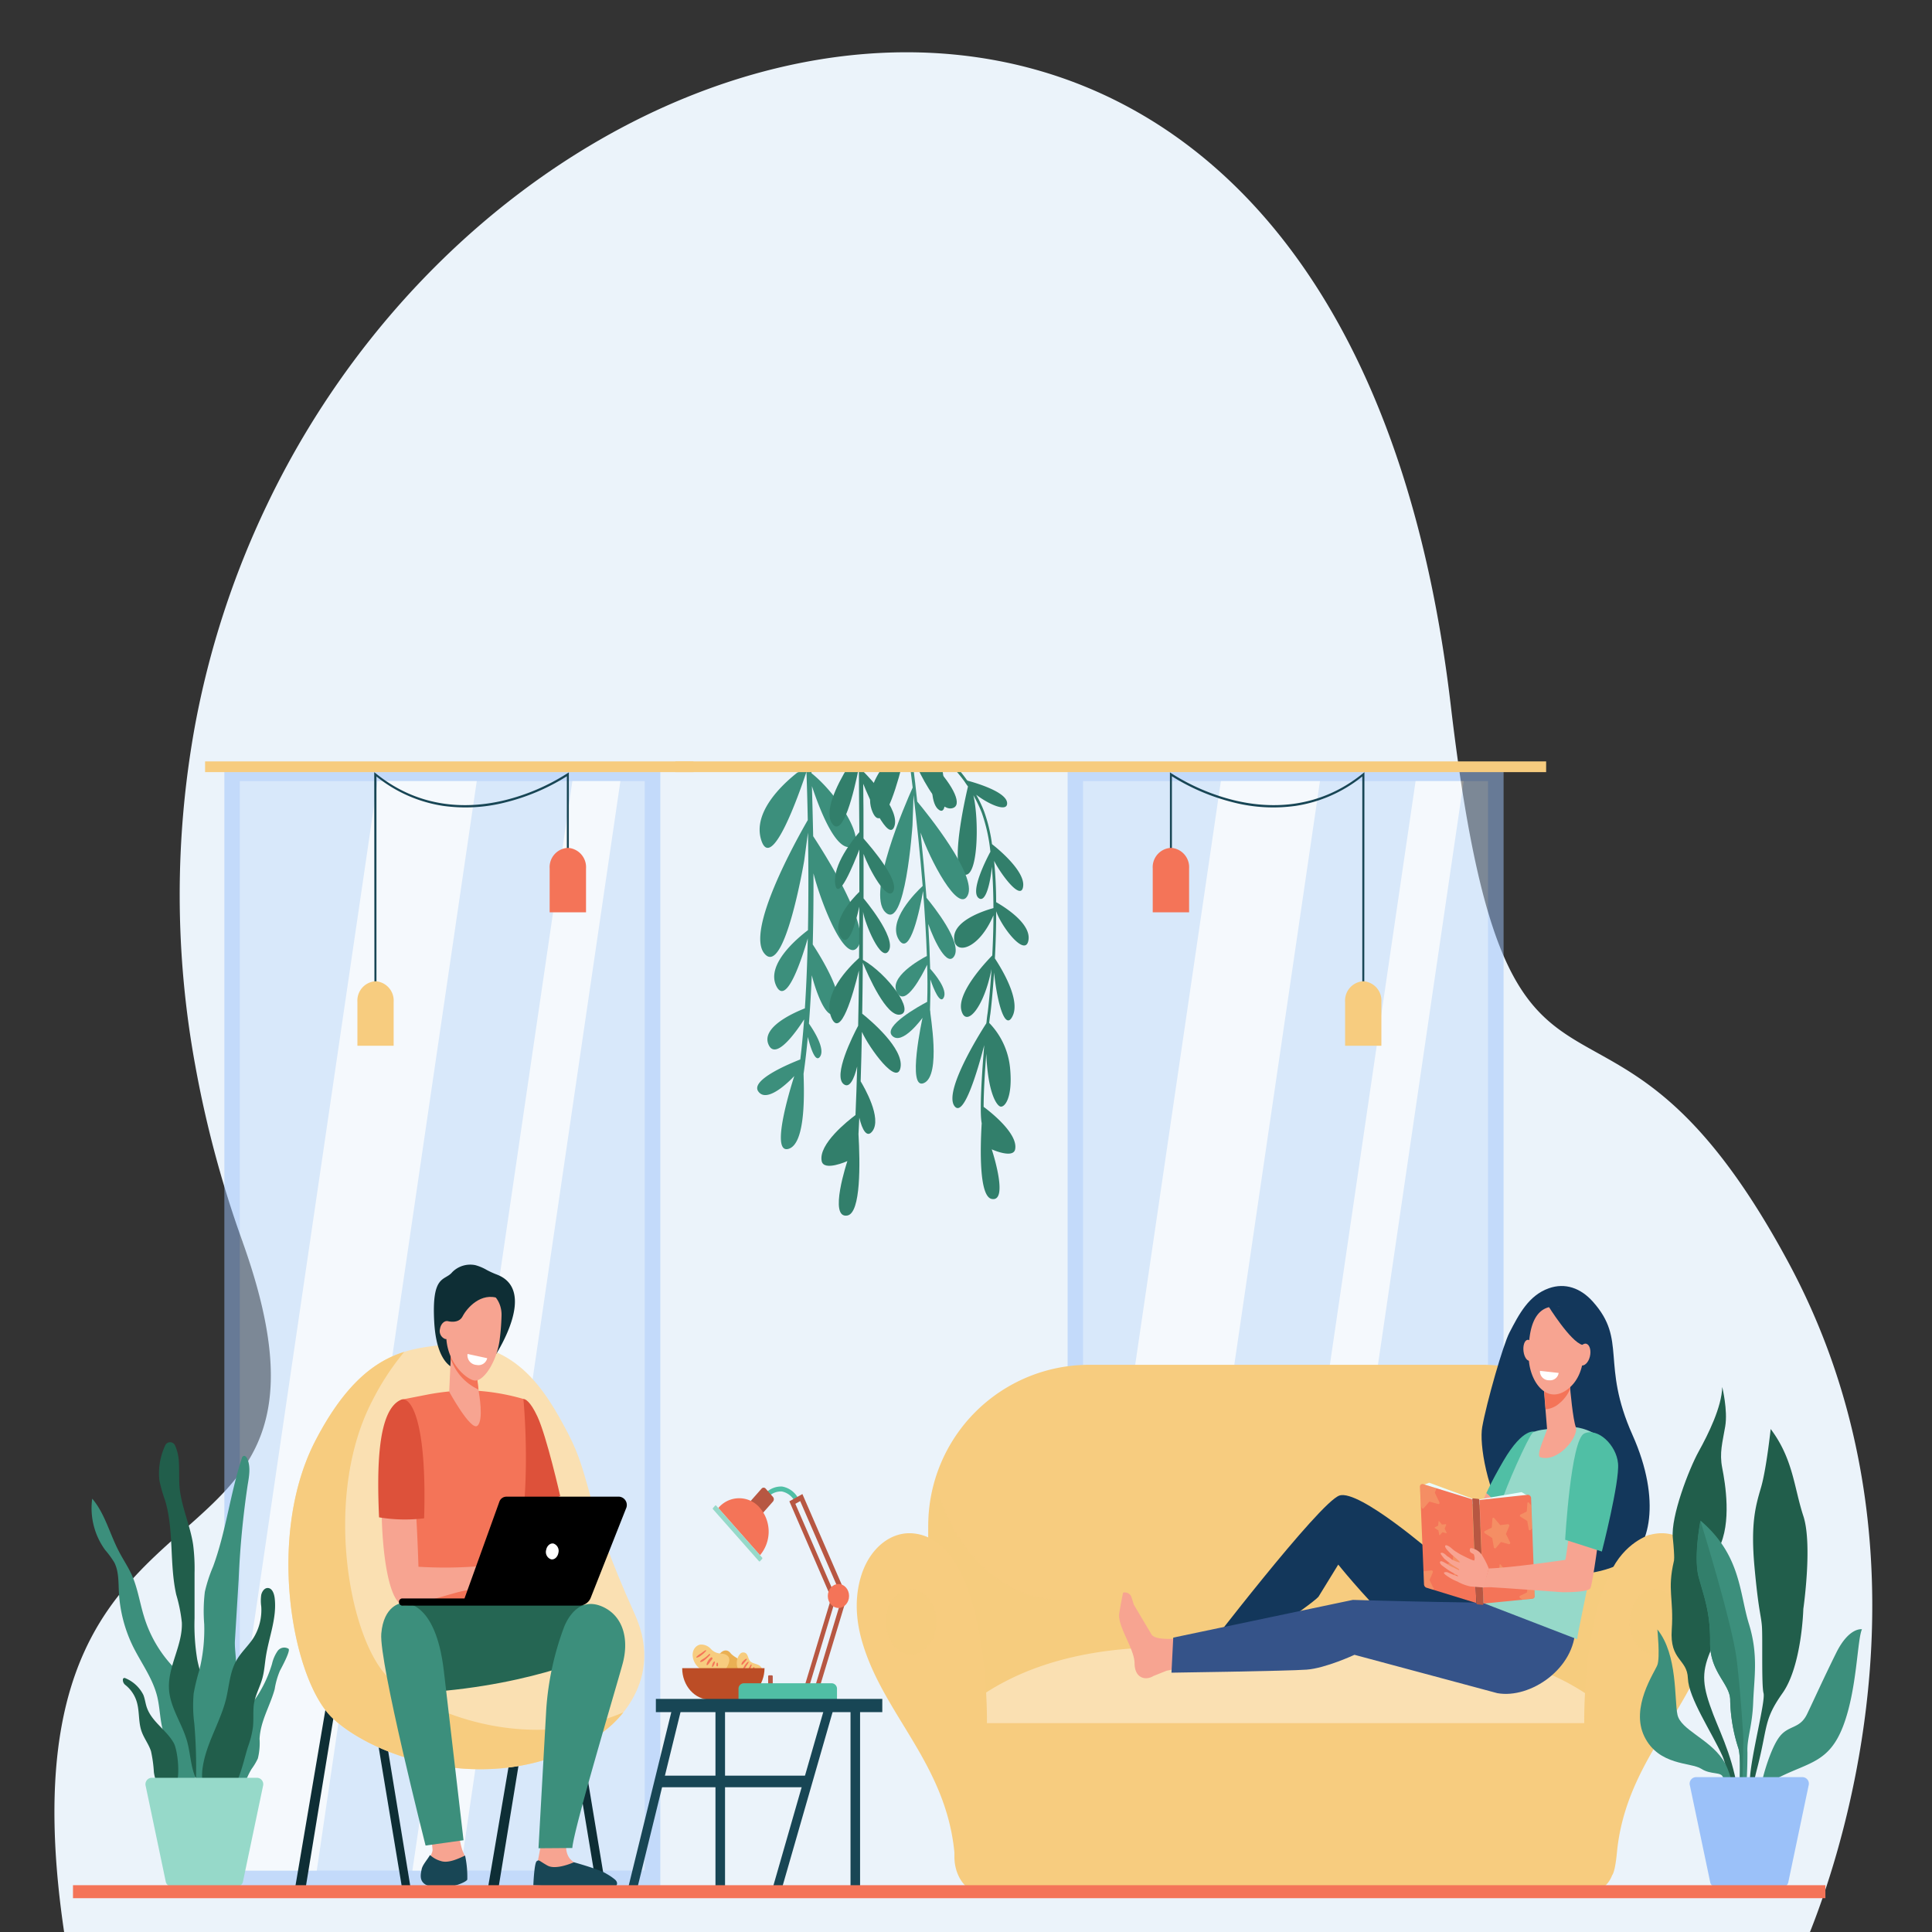<svg xmlns="http://www.w3.org/2000/svg" viewBox="0 0 400 400"><rect x="0" y="0" width="400" height="400" fill="#333333" stroke="none"/><title>item3</title><g style="isolation:isolate"><g id="Layer_1" data-name="Layer 1"><path d="M372.68,404.82l-153.88.07-33.69,0H174l-33.61,0L14.23,406,14,404.59C.34,323.27,41.78,324.29,53.23,299c4.07-9,4.35-21.32-3-41.88,0-.1-.07-.19-.1-.29a226.25,226.25,0,0,1-9.7-36.21,195.45,195.45,0,0,1-.14-69.95,182.87,182.87,0,0,1,14.95-46.08,179.61,179.61,0,0,1,8.65-16C126.5-14.27,279.23-33.78,300.36,146c12,101.95,30.94,43,69.92,115.39,12.87,23.91,17.21,48.25,17.35,69.93C387.91,373,372.68,404.82,372.68,404.82Z" style="fill:#ebf3fa"/><g style="opacity:0.5"><rect x="46.45" y="158.33" width="90.26" height="232.6" style="fill:#9bc1f9"/><rect x="49.64" y="161.72" width="83.85" height="225.56" style="fill:#c5ddf9"/><polygon points="85.38 387.28 95.34 387.28 128.45 161.72 118.5 161.72 85.38 387.28" style="fill:#fff;mix-blend-mode:soft-light"/><polygon points="98.71 161.72 78.18 161.72 49.64 356.13 49.64 387.28 65.59 387.28 98.71 161.72" style="fill:#fff;mix-blend-mode:soft-light"/></g><g style="opacity:0.5"><rect x="221.04" y="158.33" width="90.26" height="232.6" style="fill:#9bc1f9"/><rect x="224.23" y="161.72" width="83.85" height="225.56" style="fill:#c5ddf9"/><polygon points="259.96 387.28 269.92 387.28 303.04 161.72 293.08 161.72 259.96 387.28" style="fill:#fff;mix-blend-mode:soft-light"/><polygon points="273.29 161.72 252.77 161.72 224.23 356.13 224.23 387.28 240.18 387.28 273.29 161.72" style="fill:#fff;mix-blend-mode:soft-light"/></g><path d="M195.31,282.57h142a3.09,3.09,0,0,1,3.09,3.09V330.5A33.33,33.33,0,0,1,307,363.83H225.55a33.33,33.33,0,0,1-33.33-33.33V285.67A3.09,3.09,0,0,1,195.31,282.57Z" transform="translate(532.58 646.4) rotate(180)" style="fill:#f7cc7f"/><path d="M219.83,331.27h92.38c12.1,0,22.38-10.06,26.14-24.07a45.66,45.66,0,0,1,1.52,11.74v41.88c0,2-1.23,3.56-2.75,3.56H194.92c-1.51,0-2.75-1.6-2.75-3.56V318.94a45.22,45.22,0,0,1,1.53-11.74C197.45,321.21,207.73,331.27,219.83,331.27Z" style="fill:#f7cc7f;opacity:0.5;mix-blend-mode:multiply"/><path d="M203.72,350.71c15.27-10.09,35.08-10.39,48.23-9.1a143.27,143.27,0,0,0,28.24,0c13.15-1.29,33-1,48.23,9.1l2.91,9s-5.24,14.67-6.12,14.67-59.14-.94-59.14-.94-58.27.94-59.15.94-6.11-14.67-6.11-14.67Z" style="fill:#fae0b2"/><path d="M178.46,325.75c1.85-5.39,6.13-8.74,10.68-8.27,15.83,1.63,15.2,39.16,15.19,39.28H328c0-.12-.65-37.65,15.19-39.28,4.54-.47,8.83,2.88,10.67,8.27,1.23,3.58,1.76,8.58-.25,15-4.56,14.55-17.09,24.7-18.84,42.76-.27,2.8-.62,4.26-1,4.75a5.82,5.82,0,0,1-5.09,3.78H203.5c-3.26,0-5.9-3.41-5.9-7.62V384c0-.16,0-.31,0-.48-1.75-18.06-14.27-28.21-18.84-42.76C176.7,334.33,177.24,329.33,178.46,325.75Z" style="fill:#f7cc7f"/><ellipse cx="188.63" cy="335.79" rx="5.24" ry="6.77" style="fill:#f7cc7f;opacity:0.5;mix-blend-mode:multiply"/><path d="M337.41,335.79c0,3.74,2.35,6.77,5.25,6.77s5.24-3,5.24-6.77-2.35-6.77-5.24-6.77S337.41,332.05,337.41,335.79Z" style="fill:#f7cc7f;opacity:0.5;mix-blend-mode:multiply"/><path d="M199.72,161.84c.14.23.37.56.69,1v0s-4.12,16.91-.88,18.19c3,1.17,3.22-11.19,2-16.37a26.93,26.93,0,0,1,1.74,3.63,34.56,34.56,0,0,1,1.78,8.05c-.6,1.12-4.29,8.15-2.44,9.59,1.5,1.18,2.48-3.45,2.75-6.5.21,2.76.31,5.68.32,8.58-2,.55-8,2.51-8.14,6-.13,3.91,5.06,2.75,8.14-4.5,0,2.88-.11,5.71-.24,8.3-1.44,1.47-7.34,7.76-6.39,11.4s4.67-.53,6.23-8.58c-.29,4.61-.66,8.11-.82,9.21-.06.37-.12.83-.18,1.39h0c0,.2-.05.41-.07.63h0s-9.17,14-6.55,17.2c1.86,2.29,4.65-7.05,6.12-12.68-.51,6-1,13.77-.53,16.17h0c-.32,5.39-.54,15.19,2.08,15.68,3.63.69,0-10.27,0-10.27s4.43,2,4.84,0c.69-3.35-5.52-8.06-6.52-8.8,0-3,.25-7.19.55-11,.34,8.21,2.15,10.65,2.86,10.92.87.34,2.68-1.67,2.06-8a15.53,15.53,0,0,0-4.32-9.3c.08-.7.15-1.31.23-1.79.15-1.06.49-4.31.78-8.63.71,6.76,2.39,12.28,3.9,8.86s-2.38-9.72-3.73-11.79c.16-3,.27-6.37.27-9.77,1.12,3.34,6.06,9.62,6.68,6s-5.53-7.21-6.69-7.88c0-2.91-.16-5.82-.42-8.55,1.38,2.75,5.56,8.39,6,5.35.57-3.48-6.44-8.81-6.44-8.81h0a32.49,32.49,0,0,0-1.63-6.77,26.11,26.11,0,0,0-1.64-3.46c2.6,2,6.56,3.75,6.4,1.68-.17-2.25-6.27-4.08-8.22-4.6-.06-.11-.11-.15-.13-.15-.7-1-1.44-1.89-2.18-2.75h-.85C198.07,159.71,198.92,160.74,199.72,161.84Z" style="fill:#327f6b"/><path d="M194.44,167.7c1.93,1.24,1.22-4.92.58-8.95h-1.89C192.78,162.12,192.7,166.59,194.44,167.7Z" style="fill:#327f6b"/><path d="M197,167.36c2.57-.41.26-4.8-3.36-8.61h-3.8C191.72,162.72,194.63,167.73,197,167.36Z" style="fill:#327f6b"/><path d="M186.69,158.75H182.8c-2,2.82-3.5,6.28-2.14,9.39C182.57,172.52,185.15,164.65,186.69,158.75Z" style="fill:#327f6b"/><path d="M189.07,158.75h-.64c.16,1.3.34,2.75.53,4.31-1.56,3.48-9.51,21.81-5.72,25.74,4.19,4.35,5.68-17.91,5.68-17.91l.22-6.28c.64,5.41,1.34,12,1.89,18.82-1.44,1.34-7.4,7.26-4.92,11.15,2.31,3.62,4.35-6.39,5-10.11.36,4.51.64,9.09.79,13.45-1.52.8-7.94,4.41-6.18,7.57s5.25-3.73,6.24-5.75c.07,2.68.09,5.26,0,7.68-1.66.88-9.11,5-7.27,7,2.07,2.21,6.31-3.7,6.31-3.7s-3.32,15.13.3,13.51,1.2-14.42,1.31-14.74l-.06-.41c.07-2,.09-4.11.07-6.31.67,2,2,5.19,2.75,3.8.92-1.65-1.89-5-2.79-6-.07-3-.21-6.13-.4-9.29,1.31,3.73,4,9.13,5.43,6.6,1.55-2.84-4.29-10.18-5.79-12-.35-4.65-.78-9.25-1.22-13.51,1.84,5.44,7.83,16.95,9.76,13,2-4.09-8.37-16.9-10.46-19.42C189.63,163.25,189.33,160.82,189.07,158.75Z" style="fill:#3c8f7c"/><path d="M168.1,162.76c1.57,4.74,4.67,12.73,7.71,12.63,4.11-.12-1.75-10.48-7.8-15.31,0-.34,0-.65,0-.94a19.26,19.26,0,0,0-2.91.8c-3.45,2.71-9.29,8.39-7.49,14,2.11,6.62,7.69-9.14,9.36-14.15.08,2.35.19,5.8.27,10-2.47,4.27-12.74,22.74-9.05,27.54,4.18,5.43,8.31-19.13,8.31-19.13l.78-5.81c.1,5.92.13,13,0,20.19-2,1.51-8.79,7.05-6.54,11.59,2.06,4.14,5.21-5.45,6.5-9.89-.1,4.88-.29,9.8-.6,14.49-2.05.8-9.1,3.83-7.53,7.48,1.49,3.48,5.84-2.8,7.38-5.2-.22,2.9-.48,5.69-.8,8.3-2.25.88-10.45,4.28-8.67,6.65,2,2.75,7.43-3.22,7.43-3.22s-5.38,16.36-1.17,15.07c3.71-1.14,3.16-12.59,3.09-15.53.34-2.38.64-4.94.88-7.63.57,2.27,1.57,5.42,2.52,4.09,1.14-1.61-1.27-5.4-2.29-6.86.25-3.23.44-6.6.59-10,1.11,4.3,3.41,10,5.15,7.51,2-2.83-3.26-11.31-4.95-13.89.13-5.05.17-10.06.15-14.73,1.67,6.57,6.75,19.09,9.25,15.14,2.62-4.15-6.92-19.17-9.31-22.82C168.27,169.07,168.18,165.53,168.1,162.76Z" style="fill:#3c8f7c"/><path d="M172.33,170.58c2.21,2.92,4.48-6.65,5.49-11.66,0,3.44.07,8,.1,13.36-1.36,1.58-5.58,6.84-5,10.73s3.82-4.1,5-7.13c0,2.79,0,5.72,0,8.76-1.71,1.67-5.82,6.21-3.86,9.3,1.59,2.49,3-2.45,3.85-6.22,0,3.46,0,7-.05,10.61-2.06,1.87-7.79,7.63-5.7,12.42,1.86,4.25,4.43-4.73,5.67-9.83,0,3.83-.09,7.68-.16,11.45-1.13,2.13-5.24,10.32-3,12.09,1.22.95,2.17-1.06,2.8-3.66-.1,3.52-.21,6.9-.35,10.06-1.51,1.13-7.71,6-7,9.53.45,2.2,5.32,0,5.32,0s-4,12,0,11.27c2.82-.53,2.64-10.88,2.3-16.86.06-1.1.11-2.23.17-3.4.59,2.51,1.58,4.32,2.72,2.79,2-2.69-1.7-9.09-2.44-10.31.11-3.29.19-6.73.26-10.24,1.53,3.37,7.35,11.41,8,7.32.64-3.93-6.22-9.71-7.94-11.09.06-3.49.1-7,.13-10.54,1.1,2.66,4.87,11.19,7.68,10.74,3.26-.52-2.5-8.4-7.67-11.34,0-3.45,0-6.87.05-10.2,0,.09,0,.17,0,.27.31,2.26,3.78,10.78,5.33,8S178.79,186,178.79,186l0,.07c0-3.22,0-6.34,0-9.29,1.1,3.13,4.93,10.07,6.15,7.75s-4.28-8.78-6.16-10.93c0-4.27,0-8.12-.06-11.33,1.29,3.22,5.23,12.07,6.43,8.87,1.29-3.42-5-10-6.46-11.46,0-.32,0-.62,0-.92h-3.12C173.2,162.62,170.51,168.17,172.33,170.58Z" style="fill:#327f6b"/><path d="M77.52,204.82h.42V160.76a28.94,28.94,0,0,0,13.75,6.08,33.27,33.27,0,0,0,12.9-.7,43.86,43.86,0,0,0,12.77-5.42v18h.41V159.9l-.32.22a43.22,43.22,0,0,1-13,5.57c-6.95,1.68-17.2,2.09-26.64-5.56l-.33-.27Z" style="fill:#184655"/><rect x="42.46" y="157.64" width="101.11" height="2.22" style="fill:#f7cc7f"/><path d="M117.56,175.54h0a4,4,0,0,1,3.77,4.26v9.09H113.8V179.8A4,4,0,0,1,117.56,175.54Z" style="fill:#f47458"/><path d="M77.73,203.16h0a4,4,0,0,1,3.77,4.26v9.09H74v-9.09A4,4,0,0,1,77.73,203.16Z" style="fill:#f7cc7f"/><path d="M282.46,204.82h-.41V160.76a28.94,28.94,0,0,1-13.75,6.08,33.27,33.27,0,0,1-12.9-.7,43.86,43.86,0,0,1-12.77-5.42v18h-.41V159.9l.31.22a43.5,43.5,0,0,0,13,5.57c6.94,1.68,17.2,2.09,26.64-5.56l.32-.27Z" style="fill:#184655"/><path d="M242.43,175.54h0a4,4,0,0,0-3.77,4.26v9.09h7.53V179.8A4,4,0,0,0,242.43,175.54Z" style="fill:#f47458"/><path d="M282.26,203.16h0a4,4,0,0,0-3.77,4.26v9.09H286v-9.09A4,4,0,0,0,282.26,203.16Z" style="fill:#f7cc7f"/><rect x="139.82" y="157.64" width="180.29" height="2.22" style="fill:#f7cc7f"/><polygon points="63.32 390.61 61.14 390.61 69.27 342.83 71.08 343.23 63.32 390.61" style="fill:#0e2e35"/><polygon points="123.46 390.39 125.27 390 117.44 342.83 115.63 343.23 123.46 390.39" style="fill:#0e2e35"/><polygon points="103.25 390.61 101.07 390.61 109.2 342.83 111.01 343.23 103.25 390.61" style="fill:#0e2e35"/><polygon points="83.19 390.61 84.97 390.63 77.17 343.05 75.36 343.44 83.19 390.61" style="fill:#0e2e35"/><path d="M91.11,278.5c-7.18.87-16.48,1.79-25.8,19.76-10.2,19.63-4.83,49,3.21,57.12s34.33,18.22,56.42,3.15c0,0,13.34-9.13,6.5-24.29-10.54-23.32-9-28.18-13.76-37.32S106.35,276.64,91.11,278.5Z" style="fill:#fae0b2"/><path d="M65.31,298.26C71.67,286,78,281.67,83.7,279.89a53.57,53.57,0,0,0-6.65,10.18c-10.19,19.64-4.83,49,3.22,57.12,7.13,7.23,28.61,16,48.79,7.34a21.59,21.59,0,0,1-4.12,4c-22.09,15.07-48.37,5-56.42-3.15S55.11,317.89,65.31,298.26Z" style="fill:#f7cc7f"/><path d="M108.36,289.64c.37,0,1.4.41,2.9,3.62,1.92,4.1,4.73,16.49,4.73,16.49l-8.37,3.53-1.08-2.59-1.77-19.91S108.26,289.64,108.36,289.64Z" style="fill:#dd513a"/><path d="M97.3,287.86a45.58,45.58,0,0,1,11.06,1.78s2,19.64-1.82,34.56c-.86,3.34.71,13.84.71,13.84l-24.8-.37s2.94-25.4,1.83-29.5-1.13-18.39-1.13-18.39l5.57-1.09A49.48,49.48,0,0,1,97.3,287.86Z" style="fill:#f47458"/><path d="M105,332.09s17-1.09,20.86,1.58-.69,8.17-.69,8.17-13.88,7-37.13,8.55c-5.5.37-6-16.64-4.94-18.05S105,332.09,105,332.09Z" style="fill:#256653"/><path d="M94.4,374.48s.55,7.16,1.56,9.15,0,5.35-.1,5.82-2.13,1.12-5.42.72-3.24-1.25-3-2.64,2-3.17,2.12-4.5a38.09,38.09,0,0,0-1-6.08Z" style="fill:#f7a491"/><path d="M90,390.73c-3.39-.41-3-2.29-2.7-3.72.17-.9,1.15-1.95,1.73-2.95a5.51,5.51,0,0,0,2.26,1.25c1.53.51,3.63-.5,5-1.14a21.07,21.07,0,0,1,.46,4.95C96.68,389.6,93.42,391.14,90,390.73Z" style="fill:#184655"/><path d="M91.9,346c.68,5.86,4.07,35,4.07,35l-7.86,1.1s-9.66-38-9.17-43.87,4.12-6.31,4.12-6.31S90.09,330.48,91.9,346Z" style="fill:#3c8f7c"/><path d="M82.88,292c2.32-1,3.45,22.65,3.76,32.38a89.1,89.1,0,0,0,13-.15c.84-.07,2.77-.87,3.61-1a6.93,6.93,0,0,1,2-.11,36.3,36.3,0,0,1,4.8,2.44c.46.54,1.69,1.9,1.48,2.49s-2.36-1.64-2.36-1.64l-1.05-.67c1.31,1.45,3.81,3.36,3.45,4.05s-2.61-1.26-4.22-2.58c1.38,1.41,3.09,3.93,2.7,4.32s-2.3-2.56-4.39-3.4c-.77-.31-1.54.55-2.14.65a3.82,3.82,0,0,1-1.57.1l-2.26-.72c-.77.08-.78.59-1.56.78s-2.38.44-3.52.76c-6.6,1.83-8.81,2.67-10.83,2.67C77.75,332.34,77.4,294.28,82.88,292Z" style="fill:#f7a491"/><path d="M78.48,314.15c-.44-10-.37-22.25,4.56-24.35C85,289,88.43,294,87.81,314.35A32.56,32.56,0,0,1,78.48,314.15Z" style="fill:#dd513a"/><path d="M117.38,380.61s-.68,2.48.55,4.13,6.33,3.26,7,4.15a2.7,2.7,0,0,1,.62,1.65l-14.32-.45.15-4.89.66-3.52Z" style="fill:#f7a491"/><path d="M118.82,385.56s-3.68,1.68-5.46.69-1.72-1.28-2.24-.91-.7,5-.7,5l16.11.54c1.12,0,1.68-1,.77-1.76a11.92,11.92,0,0,0-1.75-1.18C124.29,387.08,118.82,385.56,118.82,385.56Z" style="fill:#184655"/><path d="M116.84,336.72c1.11-2.64,3.63-6.07,8.06-4,4.22,2,5.35,6.81,4,11.77s-10.11,34.11-10.41,38.12l-7,.05L113.09,354A60,60,0,0,1,116.84,336.72Z" style="fill:#3c8f7c"/><path d="M128.21,309.87H104.8a1.55,1.55,0,0,0-1.42,1.07l-7.21,20H83.26a.7.7,0,0,0-.65.74h0a.71.71,0,0,0,.65.75H120a2.59,2.59,0,0,0,2.34-1.72l7.26-18.36A1.73,1.73,0,0,0,128.21,309.87Z"/><path d="M115.61,321.49c-.16.9-.85,1.5-1.54,1.34a1.59,1.59,0,0,1-1-1.91c.16-.89.85-1.49,1.54-1.34A1.6,1.6,0,0,1,115.61,321.49Z" style="fill:#fff"/><path d="M102.86,263.88a17.51,17.51,0,0,1-2.07-.94,9.94,9.94,0,0,0-2.36-1,5.24,5.24,0,0,0-4.8,1.45c-1.54,1.89-4.28.34-3.73,10.27.62,11.23,6.15,10,6.28,9.81s4.93-7.19,4.93-7.19,1.67,4.15,1.67,4S111.34,267.11,102.86,263.88Z" style="fill:#0e2e35"/><path d="M98.67,284.29l.47,4s1.07,5.78-.3,6.9S93,288.14,93,288.14L93.47,278Z" style="fill:#f7a491"/><path d="M93.31,281.26a10.86,10.86,0,0,0,5.76,6.43l-.4-3.4L93.47,278Z" style="fill:#f47458"/><path d="M98.38,266.9c2.92-.54,5.53,2.11,5.46,5.41a49,49,0,0,1-.4,5.15c-.64,4.63-3.43,8.72-5.28,8.35s-6.5-4.36-5.68-11C93,270.78,95.33,267.45,98.38,266.9Z" style="fill:#f7a491"/><path d="M93.76,275.64c-.15,1-.88,1.73-1.61,1.58a1.76,1.76,0,0,1-1.05-2.1c.16-1,.88-1.73,1.61-1.59A1.76,1.76,0,0,1,93.76,275.64Z" style="fill:#f7a491"/><path d="M92.71,273.53s2.24.63,3.07-1,3.79-5.13,7.56-3.68-3.31-3.53-3.62-3.53l-3.92,0s-2.79,2.59-2.89,2.88-.9,3.39-.9,3.39Z" style="fill:#0e2e35"/><path d="M96.8,280.32l4.07.88a1.84,1.84,0,0,1-2.19,1.4A2,2,0,0,1,96.8,280.32Z" style="fill:#fff"/><path d="M362,373.25h.54a40.45,40.45,0,0,1,1.17-6.77c2.37-9.08,1.33-10.26,5.34-15.93s4.31-17.44,4.31-17.44,1.94-13.37,0-19.25-2.08-11.77-6.76-18c0,0-.89,8.33-2,12.11s-2.18,7.39-1.35,16.47,1.34,9.84,1.53,12.19-.11,12.27.34,13.91-2.6,13-2.83,17.86C362.25,369.87,362.13,371.54,362,373.25Z" style="fill:#215e4b"/><path d="M363.73,373.25a9.35,9.35,0,0,1,4.52-5.23c6.24-3.16,10.45-3.09,13.35-10.65s2.9-17.9,3.9-20.05c0,0-2.67-.5-5.35,4.92s-4.49,9.46-6,12.61-3.78,2.27-5.67,4.66c-1.59,2-3.06,6.68-3.61,9.05a10.29,10.29,0,0,1-.79,2.2c-.32.63-.69,1.4-.91,1.95a3.19,3.19,0,0,0-.15.54Z" style="fill:#3c8f7c"/><path d="M346.12,337.39c-.45,6.48,3.19,6,3.34,10.09s4.9,11.1,7.11,16c1.14,2.58,1.57,6.53,1.71,9.72h1.77c-.69-8.08-3.58-13.7-5.32-18.2-2.22-5.8-2.56-8.45-.66-13s-.9-16.26,1.8-21.49,1.32-13.43.7-16.58.06-5.3.62-8.62-.62-8.15-.62-8.15c-.1,4.12-2.88,9.75-4.88,13.36s-5.8,13.45-5.35,17.9.22,4.79.22,4.79C345.15,329.24,346.56,330.92,346.12,337.39Z" style="fill:#215e4b"/><path d="M356.74,368c.22.77.95,2.74,1.62,5.26h1.09c-.5-3.2-1.35-6.92-2.79-9-2.9-4.29-8.69-6.14-9.36-9.25s.07-12.44-4.16-17.65c0,0,.59,5.8,0,7.36s-5.65,8.78-2.68,14.83,9.66,5.3,11.74,6.64S356.36,366.73,356.74,368Z" style="fill:#3c8f7c"/><path d="M354.06,340.08c-.07,6.22,4.24,8.57,4.16,12a34.28,34.28,0,0,0,1.71,9.92c.52,1.75.23,6.64.14,11.23h1.2a102.75,102.75,0,0,0,.52-10.39c-.15-2.95,1-5.3,1.19-10.43s1.11-9.75-.89-16.22-1.64-14.2-10-21.35c0,0-1.48,7.57-.37,11.69S354.14,333.86,354.06,340.08Z" style="fill:#3c8f7c"/><path d="M354.06,340.08c-.07,6.22,4.24,8.57,4.16,12a34.28,34.28,0,0,0,1.71,9.92c.52,1.75.23,6.64.14,11.23h.5c.06-1,.13-1.56.13-1.56l.25-11.6s-.5-9.08-1.39-16.48-7.51-28.75-7.51-28.75-1.48,7.57-.37,11.69S354.14,333.86,354.06,340.08Z" style="fill:#327f6b"/><path d="M362.57,367.94H351.06a1.35,1.35,0,0,0-1.19,1.7l4.2,20a1.26,1.26,0,0,0,1.18,1.06h13.83a1.26,1.26,0,0,0,1.18-1.06l4.2-20a1.35,1.35,0,0,0-1.19-1.7Z" style="fill:#9bc1f9"/><path d="M148.48,344.23a4.4,4.4,0,0,0,3.24,3.72c2.9,1,4.26-2.27,3-3.27s-2.86-1.63-3.5-2.45C150,340.72,148.16,342.82,148.48,344.23Z" style="fill:#eab054"/><path d="M153.33,342.32a2.45,2.45,0,0,0-.58.88,3.1,3.1,0,0,0,.11,2.48c.95,1.92,4.62,3.08,4.94.77s-2-1.64-2.62-2.69c-.29-.48-.32-1.07-.72-1.44A.89.89,0,0,0,153.33,342.32Z" style="fill:#f7cc7f"/><path d="M149.21,342.34a2.84,2.84,0,0,1-2-.91,2.69,2.69,0,0,0-2.29-.93c-1.62.44-2,2.47-.85,4.12,1,1.45,4.9,3.52,6.47.48C151.68,343,150.45,342.41,149.21,342.34Z" style="fill:#f7cc7f"/><path d="M144.27,343.2a2.49,2.49,0,0,0,1-.55,4.45,4.45,0,0,0,.9-.84.09.09,0,0,0-.12-.14c-.33.2-.65.46-1,.7a3.94,3.94,0,0,0-.86.66c-.05.07,0,.18.08.17Z" style="fill:#f47458"/><path d="M145,344.09c.55.09,1.57-1,2-1.44.09-.11-.07-.31-.17-.2a7.18,7.18,0,0,1-.94.81c-.28.21-.72.37-.9.68a.09.09,0,0,0,0,.15Z" style="fill:#f47458"/><path d="M146.47,344.73a2.21,2.21,0,0,0,.48-.57c.16-.23.35-.43.51-.65s-.09-.49-.27-.33a2.6,2.6,0,0,0-.91,1.41c0,.13.1.2.19.14Z" style="fill:#f47458"/><path d="M147.58,345.08a1.83,1.83,0,0,0,.43-1c0-.26-.5,0-.6.93,0,.11.11.17.17.09Z" style="fill:#f47458"/><path d="M148.39,344.31c-.23.77.18.79.24.6a1.36,1.36,0,0,0,0-.6.12.12,0,0,0-.22,0Z" style="fill:#f47458"/><path d="M154.45,343.45a1.92,1.92,0,0,0-.59.48.92.92,0,0,0-.35.63c0,.07.07.14.13.12s.31-.25.44-.42.34-.4.49-.62,0-.24-.12-.19Z" style="fill:#f47458"/><path d="M154.8,344.1a3.84,3.84,0,0,0-.91,1.26c0,.13.12.21.2.14a2.16,2.16,0,0,0,.42-.57c.14-.22.3-.43.43-.66s0-.27-.14-.17Z" style="fill:#f47458"/><path d="M155.45,344.64a6.39,6.39,0,0,0-.7,1.38c0,.11.11.21.19.13a4.39,4.39,0,0,0,.68-1.39c0-.12-.1-.23-.17-.12Z" style="fill:#f47458"/><path d="M156,345.16a2.16,2.16,0,0,0-.26.5c-.16.4-.27.61-.13.72a.16.16,0,0,0,.27-.07,4.9,4.9,0,0,0,.33-1c0-.13-.13-.21-.21-.11Z" style="fill:#f47458"/><path d="M156.74,345.66c-.25.19-.43.6-.26.74s.13.08.2,0,0-.35.2-.58,0-.26-.14-.18Z" style="fill:#f47458"/><path d="M152.48,351.9H147c-3.18,0-5.76-2.92-5.76-6.52h17.05C158.25,349,155.67,351.9,152.48,351.9Z" style="fill:#bc4d26"/><rect x="159.04" y="346.86" width="0.95" height="3.44" rx="0.18" ry="0.18" style="fill:#b75742"/><path d="M164.48,310.72a3.87,3.87,0,0,0-2.63-1.93,3.67,3.67,0,0,0-2.67,1l-.59-.75a4.49,4.49,0,0,1,3.34-1.27,4.67,4.67,0,0,1,3.26,2.32Z" style="fill:#50bfa5"/><path d="M157.68,308.2l-3.88,4.4a.73.73,0,0,0,0,.94l1.52,1.73a.55.55,0,0,0,.84,0l3.88-4.4a.73.73,0,0,0,0-.94l-1.52-1.73A.55.55,0,0,0,157.68,308.2Z" style="fill:#b75742"/><path d="M148.72,312.22l8.63,9.77a7.55,7.55,0,0,0,0-9.77A5.61,5.61,0,0,0,148.72,312.22Z" style="fill:#f47458"/><path d="M172.09,330.83l-8.66-20,2.7-1.5,8.66,19.95Zm-7.42-19.48,7.84,18.07,1-.57-7.84-18.07Z" style="fill:#b75742"/><path d="M169,351.63l-2.85-1.1,6.35-21,2.85,1.1Zm-1.68-1.76,1.1.43,5.75-19.05-1.1-.43Z" style="fill:#b75742"/><path d="M157.79,322.75l-.43.48a.15.15,0,0,1-.23,0l-9.51-10.76a.21.21,0,0,1,0-.26l.43-.48a.14.14,0,0,1,.23,0l9.51,10.76A.21.21,0,0,1,157.79,322.75Z" style="fill:#96d9c9"/><ellipse cx="173.59" cy="330.43" rx="2.2" ry="2.48" style="fill:#f47458"/><path d="M154,348.5h18.16a1.13,1.13,0,0,1,1.13,1.13v2.27a0,0,0,0,1,0,0H152.9a0,0,0,0,1,0,0v-2.27A1.13,1.13,0,0,1,154,348.5Z" style="fill:#50bfa5"/><path d="M238.4,338.38c1.51,2.51,15.91-.8,15.91-.8l-2.23,5.95a104.16,104.16,0,0,1-10.51,2.36L238.8,347c-1.62,1-3.87.48-3.9-2.63s-3.62-7.65-3.16-10.43.79-4.21.79-4.21h.05a1.45,1.45,0,0,1,1.72,1.07l.45,1.43S236.32,334.9,238.4,338.38Z" style="fill:#f7a491"/><rect x="135.79" y="351.74" width="46.88" height="2.74" style="fill:#184655"/><rect x="136.64" y="367.63" width="30.65" height="2.4" style="fill:#184655"/><rect x="176.09" y="353.11" width="1.98" height="37.36" style="fill:#184655"/><rect x="148.13" y="353.11" width="1.98" height="37.36" style="fill:#184655"/><polygon points="162.03 390.46 172.68 353.43 170.93 352.79 160.1 390.46 162.03 390.46" style="fill:#184655"/><polygon points="132.06 390.46 141.17 353.35 139.4 352.79 130.15 390.46 132.06 390.46" style="fill:#184655"/><path d="M322.7,340.45,297,321.87s-15.56-13.55-19.67-12.24-28.57,33.24-28.57,33.24,6.1,0,6.55,0,16-10.45,17.66-12.27l4.1-6.67s18.6,23.35,30.46,25.45C322.33,352,322.7,340.45,322.7,340.45Z" style="fill:#13375b"/><path d="M324.3,334.76s.73-4.63-6.56-3.19c-3.51.7-37.65-.33-37.65-.33l-37.18,7.81-.37,7.26s24.09-.34,28-.63,9.89-3.07,9.89-3.07L310,350.55c6.85,1.23,16.14-5.15,16.14-13.49h0Z" style="fill:#355389"/><path d="M312.5,275.93c2-3.86,4-7.73,8.18-9.21,3.36-1.19,6.59-.05,9.11,2.78,7.14,8,1.59,12.8,8.2,27.59,6.11,13.66,3.48,23.75-1.4,26.19-23.37,11.66-31-20.86-29.71-27.84C307.81,290.24,311.21,278.42,312.5,275.93Z" style="fill:#13375b"/><polygon points="307.73 309.11 305.02 315.47 308.88 315.93 309.78 309.35 307.73 309.11" style="fill:#f7a491"/><path d="M311.24,302.5c4.18-7.18,6.61-6.06,6.61-6.06l-6.32,16.69c-1.28-.87-2.53-3.14-3.8-4C308.8,306.76,310.22,304.27,311.24,302.5Z" style="fill:#50bfa5"/><path d="M326.55,339.39c0-2,8.3-36.87,6.13-40.19s-6.53-3.72-6.53-3.72-7.85.18-8.84,1.17-5.75,11.71-6.45,14.41c-.42,1.61-3.7,11.73-4.45,20.56Z" style="fill:#96d9c9"/><path d="M325,285.88s0,.21,0,.57c.12,1.71.67,7.42,1.25,9,.69,2-3.7,7.42-7.34,6.26-1.08-.34,1.44-5.33,1.39-5.89-.09-1.08-.21-2.56-.33-4.07-.07-.85-.14-1.72-.2-2.53-.19-2.31-.34-4.2-.34-4.2Z" style="fill:#f7a491"/><path d="M325,286.45c0-.36,0-.57,0-.57l-5.53-.82s.15,1.89.34,4.2c.06.81.13,1.67.2,2.52a4.89,4.89,0,0,0,2.79-1.19,7.72,7.72,0,0,0,2.32-3.13C325,287.06,325,286.71,325,286.45Z" style="fill:#f47458"/><path d="M323,270.57a6.66,6.66,0,0,1,3.65,3.21c1.41,2.59,2.49,10.2-1.95,13.74s-8.05-1.5-8.19-6.4S317.09,269.69,323,270.57Z" style="fill:#f7a491"/><path d="M315.43,279.79c.15,1.2.75,2.06,1.34,1.94s1-1.2.81-2.39-.75-2.07-1.35-1.94S315.28,278.6,315.43,279.79Z" style="fill:#f7a491"/><path d="M320.49,270.29s4.67,7.54,7.14,8.16,2.45,4.4,2.45,4.4-.09-8.72-2.41-10.68S320.49,270.29,320.49,270.29Z" style="fill:#13375b"/><path d="M326.66,280c-.32,1.22,0,2.42.67,2.67s1.52-.55,1.83-1.77,0-2.42-.67-2.67S327,278.8,326.66,280Z" style="fill:#f7a491"/><path d="M318.83,283.82l3.87.43a1.77,1.77,0,0,1-1.94,1.52A1.85,1.85,0,0,1,318.83,283.82Z" style="fill:#fff"/><polygon points="316.43 309.74 315.02 308.93 305.56 310.55 306.72 312.04 316.43 309.74" style="fill:#eafcfc"/><polygon points="294.55 307.5 295.9 306.98 305.56 310.55 304.51 311.82 294.55 307.5" style="fill:#eafcfc"/><path d="M307.13,332,317.29,331a.53.53,0,0,0,.45-.6L317,310.2a.71.71,0,0,0-.71-.72l-9.95,1.07Z" style="fill:#f47458"/><path d="M305.66,331.89l-10.33-3.18a.76.76,0,0,1-.5-.7L294,307.86a.52.52,0,0,1,.66-.58l10.12,3.12Z" style="fill:#f47458"/><path d="M305.87,332.16l1.07.11a.18.18,0,0,0,.19-.21l-.83-21.47a.27.27,0,0,0-.22-.26l-1.06-.11a.2.2,0,0,0-.2.22l.84,21.46A.26.26,0,0,0,305.87,332.16Z" style="fill:#b75742"/><g style="opacity:0.3"><path d="M312.64,319.31l-.85-1.73.68-1.61c.07-.18-.08-.42-.26-.4l-1.61.18-1.23-1.44a.21.21,0,0,0-.38.11l-.14,1.85-1.43.71a.27.27,0,0,0,0,.46l1.53,1,.33,1.89c0,.22.28.32.4.18l1.08-1.26,1.64.46C312.61,319.72,312.74,319.51,312.64,319.31Z" style="fill:#f7cc7f"/><path d="M312.4,326.57l-.45-.92.36-.86a.15.15,0,0,0-.14-.21l-.85.1-.65-.77a.11.11,0,0,0-.2.06l-.07,1-.77.38a.14.14,0,0,0,0,.24l.81.51.17,1c0,.11.15.17.21.09l.58-.67.87.25A.12.12,0,0,0,312.4,326.57Z" style="fill:#f7cc7f"/><path d="M303.4,325.4l-.59-1.2.47-1.11a.21.21,0,0,0-.18-.28l-1.12.13-.84-1a.15.15,0,0,0-.27.07l-.09,1.28-1,.49a.2.2,0,0,0,0,.33l1.06.66.23,1.31c0,.15.19.22.27.12l.75-.87,1.14.32C303.38,325.68,303.46,325.54,303.4,325.4Z" style="fill:#f7cc7f"/><path d="M299.5,317.3l-.4-.81.31-.74a.13.13,0,0,0-.12-.18l-.74.08L298,315a.09.09,0,0,0-.17,0l-.07.86-.66.33c-.07,0-.07.16,0,.21l.71.45.15.87c0,.1.13.15.18.08l.5-.58.76.21C299.48,317.48,299.54,317.39,299.5,317.3Z" style="fill:#f7cc7f"/><path d="M294.7,307.28l2.74.84-.38.91L298,311c.11.22,0,.45-.24.39l-1.82-.5-1.2,1.39c-.13.16-.39,0-.43-.2l-.14-.78-.14-3.39A.52.52,0,0,1,294.7,307.28Z" style="fill:#f7cc7f"/><path d="M294.72,325.25l.06.07,1.61-.19c.18,0,.33.22.26.4l-.68,1.61.85,1.73a.27.27,0,0,1,0,.29l-1.48-.45a.76.76,0,0,1-.5-.7Z" style="fill:#f7cc7f"/><path d="M314.71,330.4l1.44-.72.14-1.85a.21.21,0,0,1,.38-.11l1,1.21.05,1.42a.53.53,0,0,1-.45.6l-2.06.22-.49-.31A.27.27,0,0,1,314.71,330.4Z" style="fill:#f7cc7f"/><path d="M314.78,313.59l1.32-.65.13-1.7a.18.18,0,0,1,.34-.1l.45.52.18,4.76-.33.38c-.11.13-.32,0-.36-.16l-.31-1.74-1.4-.88A.26.26,0,0,1,314.78,313.59Z" style="fill:#f7cc7f"/></g><path d="M308.23,324.73a16,16,0,0,0-1.49-2.89,3.32,3.32,0,0,0-1.17-1s-1-.49-1.17-.25a.69.69,0,0,0,.05.78c.15.17.57.31.72.48a2.09,2.09,0,0,1,.08,1.2c-.08.26-3-1.29-3-1.29s-.81-.49-1.07-.67-.85-.7-.85-.7-.93-.71-1.11-.37.57,1.1,1.34,1.84a20.2,20.2,0,0,1,1.72,1.55c-.11.26-1.72-.54-1.72-.54a5.2,5.2,0,0,0-1-.72c-.37-.44-1.13-.94-1.32-.5a8,8,0,0,0,.83,1.11s.66.53,1,.8a20.73,20.73,0,0,0,1.85,1.2c.32.24.15.28.15.33a8.26,8.26,0,0,1-1.09-.54,5.89,5.89,0,0,1-1.07-.53,8.09,8.09,0,0,0-1.1-.65c-.83-.42-.92.26-.19.8l.88.64c1.19.86,2.42,1.34,2.39,1.51s-2.25-.82-2.25-.82-1.33-.16-.27.62a10.09,10.09,0,0,0,2.39,1.33,9.35,9.35,0,0,0,2.64,1c.9.09,2.19.18,2.8.22Z" style="fill:#f8a492"/><path d="M331.2,316.86l-6.18-.42s-.74,5.86-.94,6.51c0,0-11.31,1.67-15.85,1.78l-1.17,3.92c.89,0,1.62-.07,2.05,0,.84,0,14.29,1,14.29,1s5.39.11,5.88-.85S331.2,316.86,331.2,316.86Z" style="fill:#f7a491"/><path d="M331.65,321.23S335.34,306.85,335,303s-4.22-7.49-7-6.21-3.95,22-3.95,22Z" style="fill:#50bfa5"/><path d="M341.55,317.78s-5.25,1.44-8.23,8,8.94-1.07,8.94-1.07Z" style="fill:#f7cc7f"/><path d="M39.89,353.9A15.36,15.36,0,0,0,38.82,349c-.84-1.84-2.32-3.16-3.62-4.62a26.23,26.23,0,0,1-5.4-9.75c-.87-2.82-1.3-5.83-2.49-8.5-.73-1.63-1.72-3.09-2.55-4.66-2-3.71-3-8.09-5.67-11.19a14.71,14.71,0,0,0,2.69,10.64,18.3,18.3,0,0,1,1.91,2.62c.9,1.79.82,4,.92,6a29.09,29.09,0,0,0,2.8,11.08c1.74,3.61,4.25,6.83,5.18,10.8.69,3,.49,6.33,2,8.91a2.45,2.45,0,0,1,.39.89,2.6,2.6,0,0,1,0,.56l-.1.72c-.34,2.44-.69,5.54,1.16,7.37,1.29,1.26,2.94,1.29,3.86-.39s.85-4.17.78-6.07C40.5,360.23,40.2,357.05,39.89,353.9Z" style="fill:#3c8f7c"/><path d="M43.23,351.93c-.72-2.82-1.84-5.51-2.4-8.38a43.91,43.91,0,0,1-.55-8.51q0-4.69,0-9.37a38.93,38.93,0,0,0-.29-5.82c-.61-4.13-2.5-8-2.83-12.11-.13-1.81,0-3.63-.15-5.43a9.46,9.46,0,0,0-.75-3,1.12,1.12,0,0,0-2.11.07A13.58,13.58,0,0,0,33,306.51a32.42,32.42,0,0,0,1.2,4.2c1.84,6.21.86,13.09,2.29,19.45a31.72,31.72,0,0,1,1.16,5.77c.18,4.74-2.94,9.06-2.66,13.79.24,3.87,2.7,7.08,3.74,10.78.58,2.08.7,4.29,1.32,6.35.48,1.6,1.6,3.54,3.34,3s1.15-2,1.08-3.44C44.22,361.53,44.46,356.75,43.23,351.93Z" style="fill:#215e4b"/><path d="M47,354.52c-.08-1.47.8-2.21,1-3.66a42,42,0,0,1,.64-4.36c.58-2.23-.12-4.53,0-6.85q.39-6.31.77-12.65a185.31,185.31,0,0,1,1.87-19.58c.31-1.8.64-3.74-.07-5.37-.15-.35-.44-.71-.77-.6s-.34.37-.43.63c-2.36,7.28-3.26,15.12-5.9,22.28a30.61,30.61,0,0,0-1.7,5.22,33.85,33.85,0,0,0-.13,6.68,35.2,35.2,0,0,1-1,9.5,42.15,42.15,0,0,0-1.18,4.84,28.44,28.44,0,0,0,.13,6.25,107.21,107.21,0,0,1,.34,12c-.06,2.36,1.7,2.3,2.86.85.82-1,.81-2.13,1.09-3.39C45.47,362.19,47.23,359,47,354.52Z" style="fill:#3c8f7c"/><path d="M36,360.92c-1.56-2.83-4.66-4.44-5.66-7.58-.25-.8-.35-1.66-.66-2.43a7.26,7.26,0,0,0-3.78-3.48.33.33,0,0,0-.46.33h0a1.31,1.31,0,0,0,.48,1.07,7,7,0,0,1,2.48,3.83c.47,1.83.27,3.85.86,5.65.49,1.51,1.51,2.74,2,4.25a27.27,27.27,0,0,1,.6,4.35c.2,1.45.77,3,2,3.61C38.08,372.74,37,362.75,36,360.92Z" style="fill:#215e4b"/><path d="M53.74,360a13.35,13.35,0,0,1-.35,4.06,12.42,12.42,0,0,1-1.29,2.17c-1.57,2.52-2.14,6.07-4.56,7.49a.74.74,0,0,1-.51.14c-.25-.05-.41-.32-.51-.59-.59-1.55.07-3.31.47-4.95a1.36,1.36,0,0,0,0-.87c-.13-.29-.43-.41-.64-.64a2.36,2.36,0,0,1-.29-1.85,45.58,45.58,0,0,1,.86-4.78,9.09,9.09,0,0,1,.9-2.55,10.84,10.84,0,0,1,1.91-2.14,25.92,25.92,0,0,0,6.59-11,7.66,7.66,0,0,1,1.11-2.6,1.69,1.69,0,0,1,2.3-.53c.5.39-1.55,4.11-1.78,4.56a16.32,16.32,0,0,0-1.08,3.8C55.93,353.17,53.93,356.27,53.74,360Z" style="fill:#3c8f7c"/><path d="M51.37,361.57a19.16,19.16,0,0,0,1-4c.16-1.55,0-3.13.18-4.66.3-2,1.32-3.7,1.82-5.62.36-1.39.45-2.84.67-4.26.62-4.07,2.32-8.05,1.83-12.15-.11-.89-.46-1.92-1.24-2.08s-1.35.6-1.54,1.38a8.6,8.6,0,0,0,0,2.43A11,11,0,0,1,52.55,339c-1.11,1.77-2.72,3.11-3.72,5-1.23,2.28-1.4,5.07-2,7.64-1.25,5.13-4.37,9.6-4.94,14.88-.22,2.1.21,4.65,1.92,5.49C48.75,374.44,50.24,364.85,51.37,361.57Z" style="fill:#215e4b"/><path d="M42.71,368.07H31.33a1.34,1.34,0,0,0-1.17,1.68l4.15,19.78a1.25,1.25,0,0,0,1.17,1.05H49.14a1.25,1.25,0,0,0,1.17-1.05l4.15-19.78a1.34,1.34,0,0,0-1.18-1.68Z" style="fill:#96d9c9"/><rect x="15.11" y="390.31" width="362.82" height="2.69" style="fill:#f47458"/></g></g></svg>